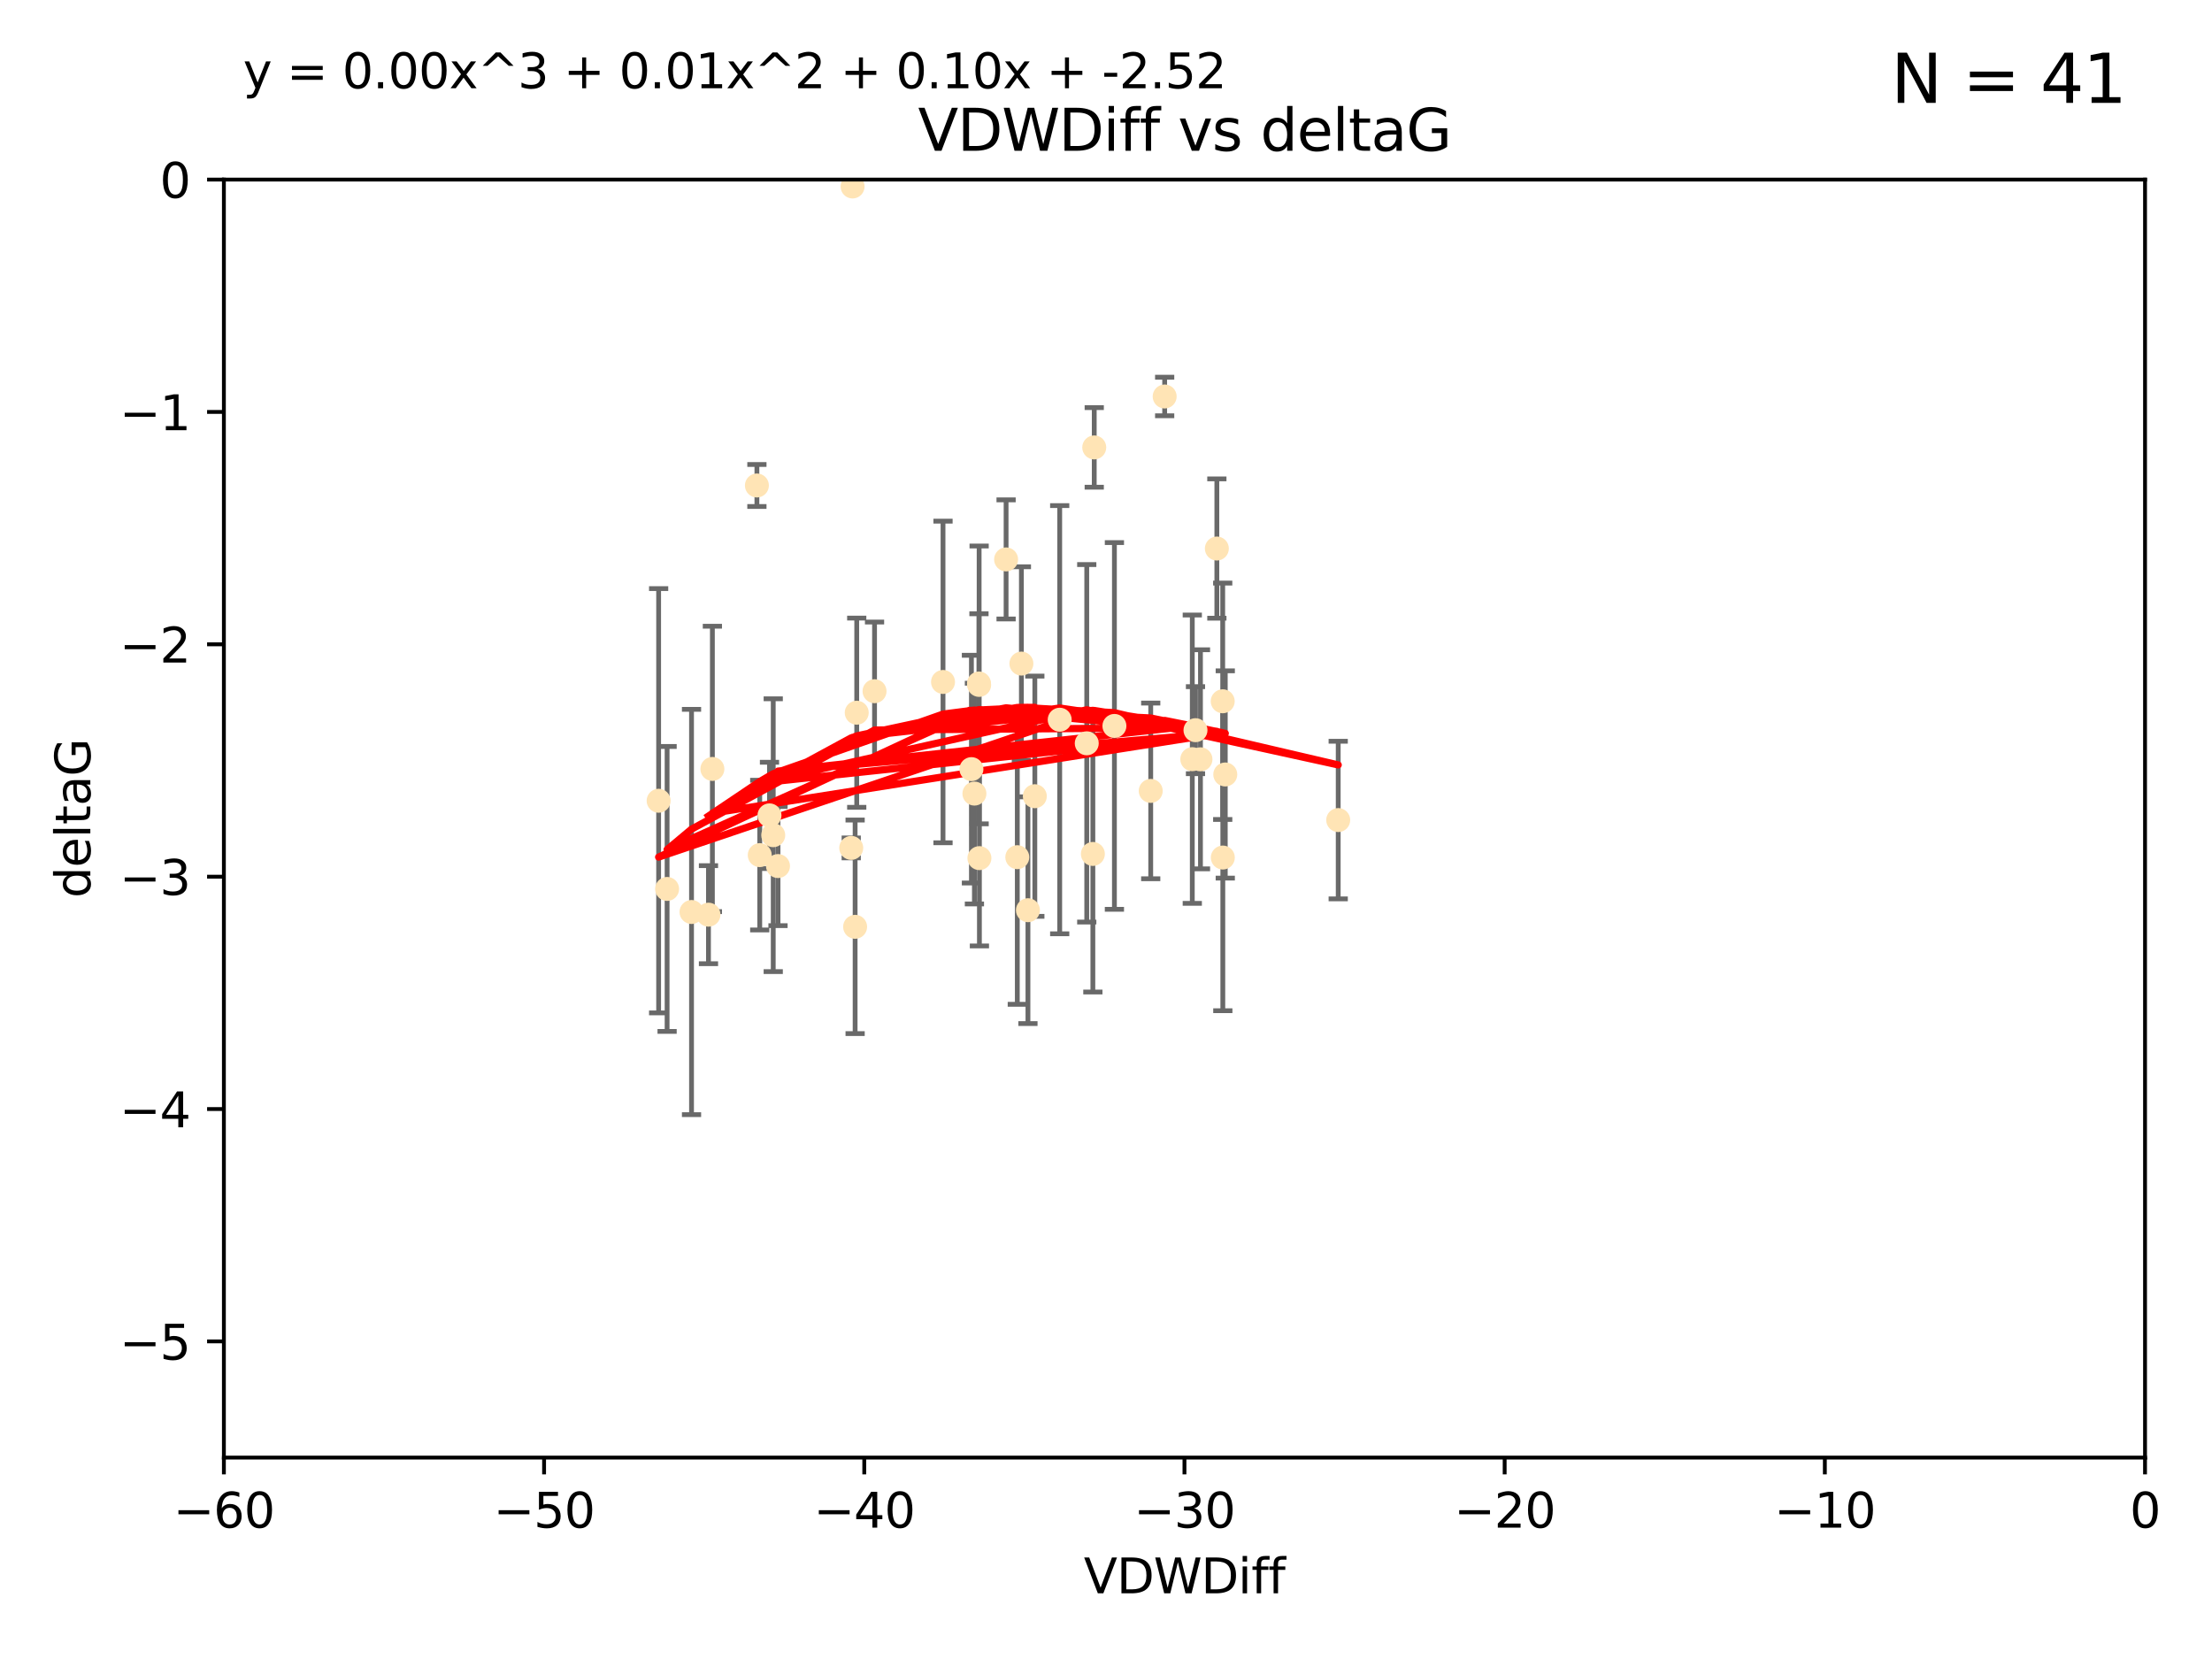 <?xml version="1.0" encoding="utf-8" standalone="no"?>
<!DOCTYPE svg PUBLIC "-//W3C//DTD SVG 1.1//EN"
  "http://www.w3.org/Graphics/SVG/1.1/DTD/svg11.dtd">
<svg xmlns:xlink="http://www.w3.org/1999/xlink" width="460.8pt" height="345.6pt" viewBox="0 0 460.8 345.6" xmlns="http://www.w3.org/2000/svg" version="1.1">
 <defs>
  <style type="text/css">*{stroke-linejoin: round; stroke-linecap: butt}</style>
 </defs>
 <g id="figure_1">
  <g id="patch_1">
   <path d="M 0 345.6 
L 460.8 345.6 
L 460.8 0 
L 0 0 
z
" style="fill: #ffffff"/>
  </g>
  <g id="axes_1">
   <g id="patch_2">
    <path d="M 46.64 303.64 
L 446.85 303.64 
L 446.85 37.411 
L 46.64 37.411 
z
" style="fill: #ffffff"/>
   </g>
   <g id="PathCollection_1">
    <defs>
     <path id="m7fce197628" d="M 0 1.118 
C 0.297 1.118 0.581 1 0.791 0.791 
C 1 0.581 1.118 0.297 1.118 0 
C 1.118 -0.297 1 -0.581 0.791 -0.791 
C 0.581 -1 0.297 -1.118 0 -1.118 
C -0.297 -1.118 -0.581 -1 -0.791 -0.791 
C -1 -0.581 -1.118 -0.297 -1.118 0 
C -1.118 0.297 -1 0.581 -0.791 0.791 
C -0.581 1 -0.297 1.118 0 1.118 
z
" style="stroke: #ffe4b5"/>
    </defs>
    <g clip-path="url(#p3611c622b9)">
     <use xlink:href="#m7fce197628" x="147.588" y="190.544" style="fill: #ffe4b5; stroke: #ffe4b5"/>
     <use xlink:href="#m7fce197628" x="158.268" y="178.137" style="fill: #ffe4b5; stroke: #ffe4b5"/>
     <use xlink:href="#m7fce197628" x="160.298" y="169.858" style="fill: #ffe4b5; stroke: #ffe4b5"/>
     <use xlink:href="#m7fce197628" x="161.079" y="173.986" style="fill: #ffe4b5; stroke: #ffe4b5"/>
     <use xlink:href="#m7fce197628" x="196.448" y="142.064" style="fill: #ffe4b5; stroke: #ffe4b5"/>
     <use xlink:href="#m7fce197628" x="202.989" y="165.32" style="fill: #ffe4b5; stroke: #ffe4b5"/>
     <use xlink:href="#m7fce197628" x="137.206" y="166.812" style="fill: #ffe4b5; stroke: #ffe4b5"/>
     <use xlink:href="#m7fce197628" x="227.664" y="177.893" style="fill: #ffe4b5; stroke: #ffe4b5"/>
     <use xlink:href="#m7fce197628" x="177.608" y="38.847" style="fill: #ffe4b5; stroke: #ffe4b5"/>
     <use xlink:href="#m7fce197628" x="220.756" y="149.929" style="fill: #ffe4b5; stroke: #ffe4b5"/>
     <use xlink:href="#m7fce197628" x="253.493" y="114.27" style="fill: #ffe4b5; stroke: #ffe4b5"/>
     <use xlink:href="#m7fce197628" x="203.971" y="142.679" style="fill: #ffe4b5; stroke: #ffe4b5"/>
     <use xlink:href="#m7fce197628" x="178.473" y="148.47" style="fill: #ffe4b5; stroke: #ffe4b5"/>
     <use xlink:href="#m7fce197628" x="209.588" y="116.536" style="fill: #ffe4b5; stroke: #ffe4b5"/>
     <use xlink:href="#m7fce197628" x="248.375" y="158.151" style="fill: #ffe4b5; stroke: #ffe4b5"/>
     <use xlink:href="#m7fce197628" x="162.073" y="180.416" style="fill: #ffe4b5; stroke: #ffe4b5"/>
     <use xlink:href="#m7fce197628" x="254.713" y="146.089" style="fill: #ffe4b5; stroke: #ffe4b5"/>
     <use xlink:href="#m7fce197628" x="203.937" y="142.386" style="fill: #ffe4b5; stroke: #ffe4b5"/>
     <use xlink:href="#m7fce197628" x="239.716" y="164.76" style="fill: #ffe4b5; stroke: #ffe4b5"/>
     <use xlink:href="#m7fce197628" x="254.736" y="178.642" style="fill: #ffe4b5; stroke: #ffe4b5"/>
     <use xlink:href="#m7fce197628" x="148.403" y="160.183" style="fill: #ffe4b5; stroke: #ffe4b5"/>
     <use xlink:href="#m7fce197628" x="177.327" y="176.633" style="fill: #ffe4b5; stroke: #ffe4b5"/>
     <use xlink:href="#m7fce197628" x="204.03" y="178.764" style="fill: #ffe4b5; stroke: #ffe4b5"/>
     <use xlink:href="#m7fce197628" x="138.969" y="185.182" style="fill: #ffe4b5; stroke: #ffe4b5"/>
     <use xlink:href="#m7fce197628" x="144.057" y="189.983" style="fill: #ffe4b5; stroke: #ffe4b5"/>
     <use xlink:href="#m7fce197628" x="182.183" y="143.993" style="fill: #ffe4b5; stroke: #ffe4b5"/>
     <use xlink:href="#m7fce197628" x="250.08" y="158.177" style="fill: #ffe4b5; stroke: #ffe4b5"/>
     <use xlink:href="#m7fce197628" x="214.139" y="189.612" style="fill: #ffe4b5; stroke: #ffe4b5"/>
     <use xlink:href="#m7fce197628" x="211.923" y="178.566" style="fill: #ffe4b5; stroke: #ffe4b5"/>
     <use xlink:href="#m7fce197628" x="178.137" y="193.073" style="fill: #ffe4b5; stroke: #ffe4b5"/>
     <use xlink:href="#m7fce197628" x="227.951" y="93.206" style="fill: #ffe4b5; stroke: #ffe4b5"/>
     <use xlink:href="#m7fce197628" x="249.042" y="152.11" style="fill: #ffe4b5; stroke: #ffe4b5"/>
     <use xlink:href="#m7fce197628" x="242.621" y="82.595" style="fill: #ffe4b5; stroke: #ffe4b5"/>
     <use xlink:href="#m7fce197628" x="255.247" y="161.337" style="fill: #ffe4b5; stroke: #ffe4b5"/>
     <use xlink:href="#m7fce197628" x="157.676" y="101.135" style="fill: #ffe4b5; stroke: #ffe4b5"/>
     <use xlink:href="#m7fce197628" x="226.39" y="154.845" style="fill: #ffe4b5; stroke: #ffe4b5"/>
     <use xlink:href="#m7fce197628" x="278.774" y="170.835" style="fill: #ffe4b5; stroke: #ffe4b5"/>
     <use xlink:href="#m7fce197628" x="232.153" y="151.227" style="fill: #ffe4b5; stroke: #ffe4b5"/>
     <use xlink:href="#m7fce197628" x="212.776" y="138.239" style="fill: #ffe4b5; stroke: #ffe4b5"/>
     <use xlink:href="#m7fce197628" x="215.574" y="165.868" style="fill: #ffe4b5; stroke: #ffe4b5"/>
     <use xlink:href="#m7fce197628" x="202.366" y="160.223" style="fill: #ffe4b5; stroke: #ffe4b5"/>
    </g>
   </g>
   <g id="matplotlib.axis_1">
    <g id="xtick_1">
     <g id="line2d_1">
      <defs>
       <path id="m15e496d556" d="M 0 0 
L 0 3.5 
" style="stroke: #000000; stroke-width: 0.8"/>
      </defs>
      <g>
       <use xlink:href="#m15e496d556" x="46.64" y="303.64" style="stroke: #000000; stroke-width: 0.8"/>
      </g>
     </g>
     <g id="text_1">
      <!-- −60 -->
      <g transform="translate(36.088 318.238)scale(0.1 -0.1)">
       <defs>
        <path id="DejaVuSans-2212" d="M 678 2272 
L 4684 2272 
L 4684 1741 
L 678 1741 
L 678 2272 
z
" transform="scale(0.016)"/>
        <path id="DejaVuSans-36" d="M 2113 2584 
Q 1688 2584 1439 2293 
Q 1191 2003 1191 1497 
Q 1191 994 1439 701 
Q 1688 409 2113 409 
Q 2538 409 2786 701 
Q 3034 994 3034 1497 
Q 3034 2003 2786 2293 
Q 2538 2584 2113 2584 
z
M 3366 4563 
L 3366 3988 
Q 3128 4100 2886 4159 
Q 2644 4219 2406 4219 
Q 1781 4219 1451 3797 
Q 1122 3375 1075 2522 
Q 1259 2794 1537 2939 
Q 1816 3084 2150 3084 
Q 2853 3084 3261 2657 
Q 3669 2231 3669 1497 
Q 3669 778 3244 343 
Q 2819 -91 2113 -91 
Q 1303 -91 875 529 
Q 447 1150 447 2328 
Q 447 3434 972 4092 
Q 1497 4750 2381 4750 
Q 2619 4750 2861 4703 
Q 3103 4656 3366 4563 
z
" transform="scale(0.016)"/>
        <path id="DejaVuSans-30" d="M 2034 4250 
Q 1547 4250 1301 3770 
Q 1056 3291 1056 2328 
Q 1056 1369 1301 889 
Q 1547 409 2034 409 
Q 2525 409 2770 889 
Q 3016 1369 3016 2328 
Q 3016 3291 2770 3770 
Q 2525 4250 2034 4250 
z
M 2034 4750 
Q 2819 4750 3233 4129 
Q 3647 3509 3647 2328 
Q 3647 1150 3233 529 
Q 2819 -91 2034 -91 
Q 1250 -91 836 529 
Q 422 1150 422 2328 
Q 422 3509 836 4129 
Q 1250 4750 2034 4750 
z
" transform="scale(0.016)"/>
       </defs>
       <use xlink:href="#DejaVuSans-2212"/>
       <use xlink:href="#DejaVuSans-36" x="83.789"/>
       <use xlink:href="#DejaVuSans-30" x="147.412"/>
      </g>
     </g>
    </g>
    <g id="xtick_2">
     <g id="line2d_2">
      <g>
       <use xlink:href="#m15e496d556" x="113.342" y="303.64" style="stroke: #000000; stroke-width: 0.8"/>
      </g>
     </g>
     <g id="text_2">
      <!-- −50 -->
      <g transform="translate(102.789 318.238)scale(0.1 -0.1)">
       <defs>
        <path id="DejaVuSans-35" d="M 691 4666 
L 3169 4666 
L 3169 4134 
L 1269 4134 
L 1269 2991 
Q 1406 3038 1543 3061 
Q 1681 3084 1819 3084 
Q 2600 3084 3056 2656 
Q 3513 2228 3513 1497 
Q 3513 744 3044 326 
Q 2575 -91 1722 -91 
Q 1428 -91 1123 -41 
Q 819 9 494 109 
L 494 744 
Q 775 591 1075 516 
Q 1375 441 1709 441 
Q 2250 441 2565 725 
Q 2881 1009 2881 1497 
Q 2881 1984 2565 2268 
Q 2250 2553 1709 2553 
Q 1456 2553 1204 2497 
Q 953 2441 691 2322 
L 691 4666 
z
" transform="scale(0.016)"/>
       </defs>
       <use xlink:href="#DejaVuSans-2212"/>
       <use xlink:href="#DejaVuSans-35" x="83.789"/>
       <use xlink:href="#DejaVuSans-30" x="147.412"/>
      </g>
     </g>
    </g>
    <g id="xtick_3">
     <g id="line2d_3">
      <g>
       <use xlink:href="#m15e496d556" x="180.043" y="303.64" style="stroke: #000000; stroke-width: 0.8"/>
      </g>
     </g>
     <g id="text_3">
      <!-- −40 -->
      <g transform="translate(169.491 318.238)scale(0.1 -0.1)">
       <defs>
        <path id="DejaVuSans-34" d="M 2419 4116 
L 825 1625 
L 2419 1625 
L 2419 4116 
z
M 2253 4666 
L 3047 4666 
L 3047 1625 
L 3713 1625 
L 3713 1100 
L 3047 1100 
L 3047 0 
L 2419 0 
L 2419 1100 
L 313 1100 
L 313 1709 
L 2253 4666 
z
" transform="scale(0.016)"/>
       </defs>
       <use xlink:href="#DejaVuSans-2212"/>
       <use xlink:href="#DejaVuSans-34" x="83.789"/>
       <use xlink:href="#DejaVuSans-30" x="147.412"/>
      </g>
     </g>
    </g>
    <g id="xtick_4">
     <g id="line2d_4">
      <g>
       <use xlink:href="#m15e496d556" x="246.745" y="303.64" style="stroke: #000000; stroke-width: 0.8"/>
      </g>
     </g>
     <g id="text_4">
      <!-- −30 -->
      <g transform="translate(236.193 318.238)scale(0.1 -0.1)">
       <defs>
        <path id="DejaVuSans-33" d="M 2597 2516 
Q 3050 2419 3304 2112 
Q 3559 1806 3559 1356 
Q 3559 666 3084 287 
Q 2609 -91 1734 -91 
Q 1441 -91 1130 -33 
Q 819 25 488 141 
L 488 750 
Q 750 597 1062 519 
Q 1375 441 1716 441 
Q 2309 441 2620 675 
Q 2931 909 2931 1356 
Q 2931 1769 2642 2001 
Q 2353 2234 1838 2234 
L 1294 2234 
L 1294 2753 
L 1863 2753 
Q 2328 2753 2575 2939 
Q 2822 3125 2822 3475 
Q 2822 3834 2567 4026 
Q 2313 4219 1838 4219 
Q 1578 4219 1281 4162 
Q 984 4106 628 3988 
L 628 4550 
Q 988 4650 1302 4700 
Q 1616 4750 1894 4750 
Q 2613 4750 3031 4423 
Q 3450 4097 3450 3541 
Q 3450 3153 3228 2886 
Q 3006 2619 2597 2516 
z
" transform="scale(0.016)"/>
       </defs>
       <use xlink:href="#DejaVuSans-2212"/>
       <use xlink:href="#DejaVuSans-33" x="83.789"/>
       <use xlink:href="#DejaVuSans-30" x="147.412"/>
      </g>
     </g>
    </g>
    <g id="xtick_5">
     <g id="line2d_5">
      <g>
       <use xlink:href="#m15e496d556" x="313.447" y="303.64" style="stroke: #000000; stroke-width: 0.8"/>
      </g>
     </g>
     <g id="text_5">
      <!-- −20 -->
      <g transform="translate(302.894 318.238)scale(0.1 -0.1)">
       <defs>
        <path id="DejaVuSans-32" d="M 1228 531 
L 3431 531 
L 3431 0 
L 469 0 
L 469 531 
Q 828 903 1448 1529 
Q 2069 2156 2228 2338 
Q 2531 2678 2651 2914 
Q 2772 3150 2772 3378 
Q 2772 3750 2511 3984 
Q 2250 4219 1831 4219 
Q 1534 4219 1204 4116 
Q 875 4013 500 3803 
L 500 4441 
Q 881 4594 1212 4672 
Q 1544 4750 1819 4750 
Q 2544 4750 2975 4387 
Q 3406 4025 3406 3419 
Q 3406 3131 3298 2873 
Q 3191 2616 2906 2266 
Q 2828 2175 2409 1742 
Q 1991 1309 1228 531 
z
" transform="scale(0.016)"/>
       </defs>
       <use xlink:href="#DejaVuSans-2212"/>
       <use xlink:href="#DejaVuSans-32" x="83.789"/>
       <use xlink:href="#DejaVuSans-30" x="147.412"/>
      </g>
     </g>
    </g>
    <g id="xtick_6">
     <g id="line2d_6">
      <g>
       <use xlink:href="#m15e496d556" x="380.148" y="303.64" style="stroke: #000000; stroke-width: 0.8"/>
      </g>
     </g>
     <g id="text_6">
      <!-- −10 -->
      <g transform="translate(369.596 318.238)scale(0.1 -0.1)">
       <defs>
        <path id="DejaVuSans-31" d="M 794 531 
L 1825 531 
L 1825 4091 
L 703 3866 
L 703 4441 
L 1819 4666 
L 2450 4666 
L 2450 531 
L 3481 531 
L 3481 0 
L 794 0 
L 794 531 
z
" transform="scale(0.016)"/>
       </defs>
       <use xlink:href="#DejaVuSans-2212"/>
       <use xlink:href="#DejaVuSans-31" x="83.789"/>
       <use xlink:href="#DejaVuSans-30" x="147.412"/>
      </g>
     </g>
    </g>
    <g id="xtick_7">
     <g id="line2d_7">
      <g>
       <use xlink:href="#m15e496d556" x="446.85" y="303.64" style="stroke: #000000; stroke-width: 0.8"/>
      </g>
     </g>
     <g id="text_7">
      <!-- 0 -->
      <g transform="translate(443.669 318.238)scale(0.1 -0.1)">
       <use xlink:href="#DejaVuSans-30"/>
      </g>
     </g>
    </g>
    <g id="text_8">
     <!-- VDWDiff -->
     <g transform="translate(225.772 331.917)scale(0.1 -0.1)">
      <defs>
       <path id="DejaVuSans-56" d="M 1831 0 
L 50 4666 
L 709 4666 
L 2188 738 
L 3669 4666 
L 4325 4666 
L 2547 0 
L 1831 0 
z
" transform="scale(0.016)"/>
       <path id="DejaVuSans-44" d="M 1259 4147 
L 1259 519 
L 2022 519 
Q 2988 519 3436 956 
Q 3884 1394 3884 2338 
Q 3884 3275 3436 3711 
Q 2988 4147 2022 4147 
L 1259 4147 
z
M 628 4666 
L 1925 4666 
Q 3281 4666 3915 4102 
Q 4550 3538 4550 2338 
Q 4550 1131 3912 565 
Q 3275 0 1925 0 
L 628 0 
L 628 4666 
z
" transform="scale(0.016)"/>
       <path id="DejaVuSans-57" d="M 213 4666 
L 850 4666 
L 1831 722 
L 2809 4666 
L 3519 4666 
L 4500 722 
L 5478 4666 
L 6119 4666 
L 4947 0 
L 4153 0 
L 3169 4050 
L 2175 0 
L 1381 0 
L 213 4666 
z
" transform="scale(0.016)"/>
       <path id="DejaVuSans-69" d="M 603 3500 
L 1178 3500 
L 1178 0 
L 603 0 
L 603 3500 
z
M 603 4863 
L 1178 4863 
L 1178 4134 
L 603 4134 
L 603 4863 
z
" transform="scale(0.016)"/>
       <path id="DejaVuSans-66" d="M 2375 4863 
L 2375 4384 
L 1825 4384 
Q 1516 4384 1395 4259 
Q 1275 4134 1275 3809 
L 1275 3500 
L 2222 3500 
L 2222 3053 
L 1275 3053 
L 1275 0 
L 697 0 
L 697 3053 
L 147 3053 
L 147 3500 
L 697 3500 
L 697 3744 
Q 697 4328 969 4595 
Q 1241 4863 1831 4863 
L 2375 4863 
z
" transform="scale(0.016)"/>
      </defs>
      <use xlink:href="#DejaVuSans-56"/>
      <use xlink:href="#DejaVuSans-44" x="68.408"/>
      <use xlink:href="#DejaVuSans-57" x="145.41"/>
      <use xlink:href="#DejaVuSans-44" x="244.287"/>
      <use xlink:href="#DejaVuSans-69" x="321.289"/>
      <use xlink:href="#DejaVuSans-66" x="349.072"/>
      <use xlink:href="#DejaVuSans-66" x="384.277"/>
     </g>
    </g>
   </g>
   <g id="matplotlib.axis_2">
    <g id="ytick_1">
     <g id="line2d_8">
      <defs>
       <path id="m6b70b9d424" d="M 0 0 
L -3.5 0 
" style="stroke: #000000; stroke-width: 0.8"/>
      </defs>
      <g>
       <use xlink:href="#m6b70b9d424" x="46.64" y="279.437" style="stroke: #000000; stroke-width: 0.8"/>
      </g>
     </g>
     <g id="text_9">
      <!-- −5 -->
      <g transform="translate(24.898 283.237)scale(0.1 -0.1)">
       <use xlink:href="#DejaVuSans-2212"/>
       <use xlink:href="#DejaVuSans-35" x="83.789"/>
      </g>
     </g>
    </g>
    <g id="ytick_2">
     <g id="line2d_9">
      <g>
       <use xlink:href="#m6b70b9d424" x="46.64" y="231.032" style="stroke: #000000; stroke-width: 0.8"/>
      </g>
     </g>
     <g id="text_10">
      <!-- −4 -->
      <g transform="translate(24.898 234.831)scale(0.1 -0.1)">
       <use xlink:href="#DejaVuSans-2212"/>
       <use xlink:href="#DejaVuSans-34" x="83.789"/>
      </g>
     </g>
    </g>
    <g id="ytick_3">
     <g id="line2d_10">
      <g>
       <use xlink:href="#m6b70b9d424" x="46.64" y="182.627" style="stroke: #000000; stroke-width: 0.8"/>
      </g>
     </g>
     <g id="text_11">
      <!-- −3 -->
      <g transform="translate(24.898 186.426)scale(0.1 -0.1)">
       <use xlink:href="#DejaVuSans-2212"/>
       <use xlink:href="#DejaVuSans-33" x="83.789"/>
      </g>
     </g>
    </g>
    <g id="ytick_4">
     <g id="line2d_11">
      <g>
       <use xlink:href="#m6b70b9d424" x="46.64" y="134.222" style="stroke: #000000; stroke-width: 0.8"/>
      </g>
     </g>
     <g id="text_12">
      <!-- −2 -->
      <g transform="translate(24.898 138.021)scale(0.1 -0.1)">
       <use xlink:href="#DejaVuSans-2212"/>
       <use xlink:href="#DejaVuSans-32" x="83.789"/>
      </g>
     </g>
    </g>
    <g id="ytick_5">
     <g id="line2d_12">
      <g>
       <use xlink:href="#m6b70b9d424" x="46.64" y="85.816" style="stroke: #000000; stroke-width: 0.8"/>
      </g>
     </g>
     <g id="text_13">
      <!-- −1 -->
      <g transform="translate(24.898 89.616)scale(0.1 -0.1)">
       <use xlink:href="#DejaVuSans-2212"/>
       <use xlink:href="#DejaVuSans-31" x="83.789"/>
      </g>
     </g>
    </g>
    <g id="ytick_6">
     <g id="line2d_13">
      <g>
       <use xlink:href="#m6b70b9d424" x="46.64" y="37.411" style="stroke: #000000; stroke-width: 0.8"/>
      </g>
     </g>
     <g id="text_14">
      <!-- 0 -->
      <g transform="translate(33.278 41.21)scale(0.1 -0.1)">
       <use xlink:href="#DejaVuSans-30"/>
      </g>
     </g>
    </g>
    <g id="text_15">
     <!-- deltaG -->
     <g transform="translate(18.818 187.064)rotate(-90)scale(0.1 -0.1)">
      <defs>
       <path id="DejaVuSans-64" d="M 2906 2969 
L 2906 4863 
L 3481 4863 
L 3481 0 
L 2906 0 
L 2906 525 
Q 2725 213 2448 61 
Q 2172 -91 1784 -91 
Q 1150 -91 751 415 
Q 353 922 353 1747 
Q 353 2572 751 3078 
Q 1150 3584 1784 3584 
Q 2172 3584 2448 3432 
Q 2725 3281 2906 2969 
z
M 947 1747 
Q 947 1113 1208 752 
Q 1469 391 1925 391 
Q 2381 391 2643 752 
Q 2906 1113 2906 1747 
Q 2906 2381 2643 2742 
Q 2381 3103 1925 3103 
Q 1469 3103 1208 2742 
Q 947 2381 947 1747 
z
" transform="scale(0.016)"/>
       <path id="DejaVuSans-65" d="M 3597 1894 
L 3597 1613 
L 953 1613 
Q 991 1019 1311 708 
Q 1631 397 2203 397 
Q 2534 397 2845 478 
Q 3156 559 3463 722 
L 3463 178 
Q 3153 47 2828 -22 
Q 2503 -91 2169 -91 
Q 1331 -91 842 396 
Q 353 884 353 1716 
Q 353 2575 817 3079 
Q 1281 3584 2069 3584 
Q 2775 3584 3186 3129 
Q 3597 2675 3597 1894 
z
M 3022 2063 
Q 3016 2534 2758 2815 
Q 2500 3097 2075 3097 
Q 1594 3097 1305 2825 
Q 1016 2553 972 2059 
L 3022 2063 
z
" transform="scale(0.016)"/>
       <path id="DejaVuSans-6c" d="M 603 4863 
L 1178 4863 
L 1178 0 
L 603 0 
L 603 4863 
z
" transform="scale(0.016)"/>
       <path id="DejaVuSans-74" d="M 1172 4494 
L 1172 3500 
L 2356 3500 
L 2356 3053 
L 1172 3053 
L 1172 1153 
Q 1172 725 1289 603 
Q 1406 481 1766 481 
L 2356 481 
L 2356 0 
L 1766 0 
Q 1100 0 847 248 
Q 594 497 594 1153 
L 594 3053 
L 172 3053 
L 172 3500 
L 594 3500 
L 594 4494 
L 1172 4494 
z
" transform="scale(0.016)"/>
       <path id="DejaVuSans-61" d="M 2194 1759 
Q 1497 1759 1228 1600 
Q 959 1441 959 1056 
Q 959 750 1161 570 
Q 1363 391 1709 391 
Q 2188 391 2477 730 
Q 2766 1069 2766 1631 
L 2766 1759 
L 2194 1759 
z
M 3341 1997 
L 3341 0 
L 2766 0 
L 2766 531 
Q 2569 213 2275 61 
Q 1981 -91 1556 -91 
Q 1019 -91 701 211 
Q 384 513 384 1019 
Q 384 1609 779 1909 
Q 1175 2209 1959 2209 
L 2766 2209 
L 2766 2266 
Q 2766 2663 2505 2880 
Q 2244 3097 1772 3097 
Q 1472 3097 1187 3025 
Q 903 2953 641 2809 
L 641 3341 
Q 956 3463 1253 3523 
Q 1550 3584 1831 3584 
Q 2591 3584 2966 3190 
Q 3341 2797 3341 1997 
z
" transform="scale(0.016)"/>
       <path id="DejaVuSans-47" d="M 3809 666 
L 3809 1919 
L 2778 1919 
L 2778 2438 
L 4434 2438 
L 4434 434 
Q 4069 175 3628 42 
Q 3188 -91 2688 -91 
Q 1594 -91 976 548 
Q 359 1188 359 2328 
Q 359 3472 976 4111 
Q 1594 4750 2688 4750 
Q 3144 4750 3555 4637 
Q 3966 4525 4313 4306 
L 4313 3634 
Q 3963 3931 3569 4081 
Q 3175 4231 2741 4231 
Q 1884 4231 1454 3753 
Q 1025 3275 1025 2328 
Q 1025 1384 1454 906 
Q 1884 428 2741 428 
Q 3075 428 3337 486 
Q 3600 544 3809 666 
z
" transform="scale(0.016)"/>
      </defs>
      <use xlink:href="#DejaVuSans-64"/>
      <use xlink:href="#DejaVuSans-65" x="63.477"/>
      <use xlink:href="#DejaVuSans-6c" x="125"/>
      <use xlink:href="#DejaVuSans-74" x="152.783"/>
      <use xlink:href="#DejaVuSans-61" x="191.992"/>
      <use xlink:href="#DejaVuSans-47" x="253.271"/>
     </g>
    </g>
   </g>
   <g id="LineCollection_1">
    <path d="M 147.588 200.752 
L 147.588 180.336 
" clip-path="url(#p3611c622b9)" style="fill: none; stroke: #696969"/>
    <path d="M 158.268 193.728 
L 158.268 162.545 
" clip-path="url(#p3611c622b9)" style="fill: none; stroke: #696969"/>
    <path d="M 160.298 180.927 
L 160.298 158.788 
" clip-path="url(#p3611c622b9)" style="fill: none; stroke: #696969"/>
    <path d="M 161.079 202.4 
L 161.079 145.572 
" clip-path="url(#p3611c622b9)" style="fill: none; stroke: #696969"/>
    <path d="M 196.448 175.564 
L 196.448 108.565 
" clip-path="url(#p3611c622b9)" style="fill: none; stroke: #696969"/>
    <path d="M 202.989 188.311 
L 202.989 142.329 
" clip-path="url(#p3611c622b9)" style="fill: none; stroke: #696969"/>
    <path d="M 137.206 211.006 
L 137.206 122.617 
" clip-path="url(#p3611c622b9)" style="fill: none; stroke: #696969"/>
    <path d="M 227.664 206.654 
L 227.664 149.132 
" clip-path="url(#p3611c622b9)" style="fill: none; stroke: #696969"/>
    <path d="M 177.608 39.167 
L 177.608 38.528 
" clip-path="url(#p3611c622b9)" style="fill: none; stroke: #696969"/>
    <path d="M 220.756 194.529 
L 220.756 105.328 
" clip-path="url(#p3611c622b9)" style="fill: none; stroke: #696969"/>
    <path d="M 253.493 128.784 
L 253.493 99.756 
" clip-path="url(#p3611c622b9)" style="fill: none; stroke: #696969"/>
    <path d="M 203.971 171.617 
L 203.971 113.74 
" clip-path="url(#p3611c622b9)" style="fill: none; stroke: #696969"/>
    <path d="M 178.473 168.179 
L 178.473 128.76 
" clip-path="url(#p3611c622b9)" style="fill: none; stroke: #696969"/>
    <path d="M 209.588 128.944 
L 209.588 104.128 
" clip-path="url(#p3611c622b9)" style="fill: none; stroke: #696969"/>
    <path d="M 248.375 188.185 
L 248.375 128.118 
" clip-path="url(#p3611c622b9)" style="fill: none; stroke: #696969"/>
    <path d="M 162.073 192.831 
L 162.073 168.001 
" clip-path="url(#p3611c622b9)" style="fill: none; stroke: #696969"/>
    <path d="M 254.713 170.71 
L 254.713 121.468 
" clip-path="url(#p3611c622b9)" style="fill: none; stroke: #696969"/>
    <path d="M 203.937 156.916 
L 203.937 127.856 
" clip-path="url(#p3611c622b9)" style="fill: none; stroke: #696969"/>
    <path d="M 239.716 183.061 
L 239.716 146.459 
" clip-path="url(#p3611c622b9)" style="fill: none; stroke: #696969"/>
    <path d="M 254.736 210.551 
L 254.736 146.733 
" clip-path="url(#p3611c622b9)" style="fill: none; stroke: #696969"/>
    <path d="M 148.403 189.912 
L 148.403 130.454 
" clip-path="url(#p3611c622b9)" style="fill: none; stroke: #696969"/>
    <path d="M 177.327 178.713 
L 177.327 174.553 
" clip-path="url(#p3611c622b9)" style="fill: none; stroke: #696969"/>
    <path d="M 204.03 197.058 
L 204.03 160.47 
" clip-path="url(#p3611c622b9)" style="fill: none; stroke: #696969"/>
    <path d="M 138.969 214.86 
L 138.969 155.505 
" clip-path="url(#p3611c622b9)" style="fill: none; stroke: #696969"/>
    <path d="M 144.057 232.198 
L 144.057 147.768 
" clip-path="url(#p3611c622b9)" style="fill: none; stroke: #696969"/>
    <path d="M 182.183 158.404 
L 182.183 129.582 
" clip-path="url(#p3611c622b9)" style="fill: none; stroke: #696969"/>
    <path d="M 250.08 180.992 
L 250.08 135.362 
" clip-path="url(#p3611c622b9)" style="fill: none; stroke: #696969"/>
    <path d="M 214.139 213.225 
L 214.139 166 
" clip-path="url(#p3611c622b9)" style="fill: none; stroke: #696969"/>
    <path d="M 211.923 209.214 
L 211.923 147.918 
" clip-path="url(#p3611c622b9)" style="fill: none; stroke: #696969"/>
    <path d="M 178.137 215.317 
L 178.137 170.829 
" clip-path="url(#p3611c622b9)" style="fill: none; stroke: #696969"/>
    <path d="M 227.951 101.492 
L 227.951 84.919 
" clip-path="url(#p3611c622b9)" style="fill: none; stroke: #696969"/>
    <path d="M 249.042 161.174 
L 249.042 143.046 
" clip-path="url(#p3611c622b9)" style="fill: none; stroke: #696969"/>
    <path d="M 242.621 86.608 
L 242.621 78.581 
" clip-path="url(#p3611c622b9)" style="fill: none; stroke: #696969"/>
    <path d="M 255.247 182.927 
L 255.247 139.748 
" clip-path="url(#p3611c622b9)" style="fill: none; stroke: #696969"/>
    <path d="M 157.676 105.513 
L 157.676 96.758 
" clip-path="url(#p3611c622b9)" style="fill: none; stroke: #696969"/>
    <path d="M 226.39 192.081 
L 226.39 117.609 
" clip-path="url(#p3611c622b9)" style="fill: none; stroke: #696969"/>
    <path d="M 278.774 187.253 
L 278.774 154.416 
" clip-path="url(#p3611c622b9)" style="fill: none; stroke: #696969"/>
    <path d="M 232.153 189.424 
L 232.153 113.031 
" clip-path="url(#p3611c622b9)" style="fill: none; stroke: #696969"/>
    <path d="M 212.776 158.412 
L 212.776 118.066 
" clip-path="url(#p3611c622b9)" style="fill: none; stroke: #696969"/>
    <path d="M 215.574 190.89 
L 215.574 140.846 
" clip-path="url(#p3611c622b9)" style="fill: none; stroke: #696969"/>
    <path d="M 202.366 183.941 
L 202.366 136.506 
" clip-path="url(#p3611c622b9)" style="fill: none; stroke: #696969"/>
   </g>
   <g id="line2d_14">
    <defs>
     <path id="m2f074363ff" d="M 2 0 
L -2 -0 
" style="stroke: #696969"/>
    </defs>
    <g clip-path="url(#p3611c622b9)">
     <use xlink:href="#m2f074363ff" x="147.588" y="200.752" style="fill: #696969; stroke: #696969"/>
     <use xlink:href="#m2f074363ff" x="158.268" y="193.728" style="fill: #696969; stroke: #696969"/>
     <use xlink:href="#m2f074363ff" x="160.298" y="180.927" style="fill: #696969; stroke: #696969"/>
     <use xlink:href="#m2f074363ff" x="161.079" y="202.4" style="fill: #696969; stroke: #696969"/>
     <use xlink:href="#m2f074363ff" x="196.448" y="175.564" style="fill: #696969; stroke: #696969"/>
     <use xlink:href="#m2f074363ff" x="202.989" y="188.311" style="fill: #696969; stroke: #696969"/>
     <use xlink:href="#m2f074363ff" x="137.206" y="211.006" style="fill: #696969; stroke: #696969"/>
     <use xlink:href="#m2f074363ff" x="227.664" y="206.654" style="fill: #696969; stroke: #696969"/>
     <use xlink:href="#m2f074363ff" x="177.608" y="39.167" style="fill: #696969; stroke: #696969"/>
     <use xlink:href="#m2f074363ff" x="220.756" y="194.529" style="fill: #696969; stroke: #696969"/>
     <use xlink:href="#m2f074363ff" x="253.493" y="128.784" style="fill: #696969; stroke: #696969"/>
     <use xlink:href="#m2f074363ff" x="203.971" y="171.617" style="fill: #696969; stroke: #696969"/>
     <use xlink:href="#m2f074363ff" x="178.473" y="168.179" style="fill: #696969; stroke: #696969"/>
     <use xlink:href="#m2f074363ff" x="209.588" y="128.944" style="fill: #696969; stroke: #696969"/>
     <use xlink:href="#m2f074363ff" x="248.375" y="188.185" style="fill: #696969; stroke: #696969"/>
     <use xlink:href="#m2f074363ff" x="162.073" y="192.831" style="fill: #696969; stroke: #696969"/>
     <use xlink:href="#m2f074363ff" x="254.713" y="170.71" style="fill: #696969; stroke: #696969"/>
     <use xlink:href="#m2f074363ff" x="203.937" y="156.916" style="fill: #696969; stroke: #696969"/>
     <use xlink:href="#m2f074363ff" x="239.716" y="183.061" style="fill: #696969; stroke: #696969"/>
     <use xlink:href="#m2f074363ff" x="254.736" y="210.551" style="fill: #696969; stroke: #696969"/>
     <use xlink:href="#m2f074363ff" x="148.403" y="189.912" style="fill: #696969; stroke: #696969"/>
     <use xlink:href="#m2f074363ff" x="177.327" y="178.713" style="fill: #696969; stroke: #696969"/>
     <use xlink:href="#m2f074363ff" x="204.03" y="197.058" style="fill: #696969; stroke: #696969"/>
     <use xlink:href="#m2f074363ff" x="138.969" y="214.86" style="fill: #696969; stroke: #696969"/>
     <use xlink:href="#m2f074363ff" x="144.057" y="232.198" style="fill: #696969; stroke: #696969"/>
     <use xlink:href="#m2f074363ff" x="182.183" y="158.404" style="fill: #696969; stroke: #696969"/>
     <use xlink:href="#m2f074363ff" x="250.08" y="180.992" style="fill: #696969; stroke: #696969"/>
     <use xlink:href="#m2f074363ff" x="214.139" y="213.225" style="fill: #696969; stroke: #696969"/>
     <use xlink:href="#m2f074363ff" x="211.923" y="209.214" style="fill: #696969; stroke: #696969"/>
     <use xlink:href="#m2f074363ff" x="178.137" y="215.317" style="fill: #696969; stroke: #696969"/>
     <use xlink:href="#m2f074363ff" x="227.951" y="101.492" style="fill: #696969; stroke: #696969"/>
     <use xlink:href="#m2f074363ff" x="249.042" y="161.174" style="fill: #696969; stroke: #696969"/>
     <use xlink:href="#m2f074363ff" x="242.621" y="86.608" style="fill: #696969; stroke: #696969"/>
     <use xlink:href="#m2f074363ff" x="255.247" y="182.927" style="fill: #696969; stroke: #696969"/>
     <use xlink:href="#m2f074363ff" x="157.676" y="105.513" style="fill: #696969; stroke: #696969"/>
     <use xlink:href="#m2f074363ff" x="226.39" y="192.081" style="fill: #696969; stroke: #696969"/>
     <use xlink:href="#m2f074363ff" x="278.774" y="187.253" style="fill: #696969; stroke: #696969"/>
     <use xlink:href="#m2f074363ff" x="232.153" y="189.424" style="fill: #696969; stroke: #696969"/>
     <use xlink:href="#m2f074363ff" x="212.776" y="158.412" style="fill: #696969; stroke: #696969"/>
     <use xlink:href="#m2f074363ff" x="215.574" y="190.89" style="fill: #696969; stroke: #696969"/>
     <use xlink:href="#m2f074363ff" x="202.366" y="183.941" style="fill: #696969; stroke: #696969"/>
    </g>
   </g>
   <g id="line2d_15">
    <g clip-path="url(#p3611c622b9)">
     <use xlink:href="#m2f074363ff" x="147.588" y="180.336" style="fill: #696969; stroke: #696969"/>
     <use xlink:href="#m2f074363ff" x="158.268" y="162.545" style="fill: #696969; stroke: #696969"/>
     <use xlink:href="#m2f074363ff" x="160.298" y="158.788" style="fill: #696969; stroke: #696969"/>
     <use xlink:href="#m2f074363ff" x="161.079" y="145.572" style="fill: #696969; stroke: #696969"/>
     <use xlink:href="#m2f074363ff" x="196.448" y="108.565" style="fill: #696969; stroke: #696969"/>
     <use xlink:href="#m2f074363ff" x="202.989" y="142.329" style="fill: #696969; stroke: #696969"/>
     <use xlink:href="#m2f074363ff" x="137.206" y="122.617" style="fill: #696969; stroke: #696969"/>
     <use xlink:href="#m2f074363ff" x="227.664" y="149.132" style="fill: #696969; stroke: #696969"/>
     <use xlink:href="#m2f074363ff" x="177.608" y="38.528" style="fill: #696969; stroke: #696969"/>
     <use xlink:href="#m2f074363ff" x="220.756" y="105.328" style="fill: #696969; stroke: #696969"/>
     <use xlink:href="#m2f074363ff" x="253.493" y="99.756" style="fill: #696969; stroke: #696969"/>
     <use xlink:href="#m2f074363ff" x="203.971" y="113.74" style="fill: #696969; stroke: #696969"/>
     <use xlink:href="#m2f074363ff" x="178.473" y="128.76" style="fill: #696969; stroke: #696969"/>
     <use xlink:href="#m2f074363ff" x="209.588" y="104.128" style="fill: #696969; stroke: #696969"/>
     <use xlink:href="#m2f074363ff" x="248.375" y="128.118" style="fill: #696969; stroke: #696969"/>
     <use xlink:href="#m2f074363ff" x="162.073" y="168.001" style="fill: #696969; stroke: #696969"/>
     <use xlink:href="#m2f074363ff" x="254.713" y="121.468" style="fill: #696969; stroke: #696969"/>
     <use xlink:href="#m2f074363ff" x="203.937" y="127.856" style="fill: #696969; stroke: #696969"/>
     <use xlink:href="#m2f074363ff" x="239.716" y="146.459" style="fill: #696969; stroke: #696969"/>
     <use xlink:href="#m2f074363ff" x="254.736" y="146.733" style="fill: #696969; stroke: #696969"/>
     <use xlink:href="#m2f074363ff" x="148.403" y="130.454" style="fill: #696969; stroke: #696969"/>
     <use xlink:href="#m2f074363ff" x="177.327" y="174.553" style="fill: #696969; stroke: #696969"/>
     <use xlink:href="#m2f074363ff" x="204.03" y="160.47" style="fill: #696969; stroke: #696969"/>
     <use xlink:href="#m2f074363ff" x="138.969" y="155.505" style="fill: #696969; stroke: #696969"/>
     <use xlink:href="#m2f074363ff" x="144.057" y="147.768" style="fill: #696969; stroke: #696969"/>
     <use xlink:href="#m2f074363ff" x="182.183" y="129.582" style="fill: #696969; stroke: #696969"/>
     <use xlink:href="#m2f074363ff" x="250.08" y="135.362" style="fill: #696969; stroke: #696969"/>
     <use xlink:href="#m2f074363ff" x="214.139" y="166" style="fill: #696969; stroke: #696969"/>
     <use xlink:href="#m2f074363ff" x="211.923" y="147.918" style="fill: #696969; stroke: #696969"/>
     <use xlink:href="#m2f074363ff" x="178.137" y="170.829" style="fill: #696969; stroke: #696969"/>
     <use xlink:href="#m2f074363ff" x="227.951" y="84.919" style="fill: #696969; stroke: #696969"/>
     <use xlink:href="#m2f074363ff" x="249.042" y="143.046" style="fill: #696969; stroke: #696969"/>
     <use xlink:href="#m2f074363ff" x="242.621" y="78.581" style="fill: #696969; stroke: #696969"/>
     <use xlink:href="#m2f074363ff" x="255.247" y="139.748" style="fill: #696969; stroke: #696969"/>
     <use xlink:href="#m2f074363ff" x="157.676" y="96.758" style="fill: #696969; stroke: #696969"/>
     <use xlink:href="#m2f074363ff" x="226.39" y="117.609" style="fill: #696969; stroke: #696969"/>
     <use xlink:href="#m2f074363ff" x="278.774" y="154.416" style="fill: #696969; stroke: #696969"/>
     <use xlink:href="#m2f074363ff" x="232.153" y="113.031" style="fill: #696969; stroke: #696969"/>
     <use xlink:href="#m2f074363ff" x="212.776" y="118.066" style="fill: #696969; stroke: #696969"/>
     <use xlink:href="#m2f074363ff" x="215.574" y="140.846" style="fill: #696969; stroke: #696969"/>
     <use xlink:href="#m2f074363ff" x="202.366" y="136.506" style="fill: #696969; stroke: #696969"/>
    </g>
   </g>
   <g id="line2d_16">
    <path d="M 147.588 170 
L 158.268 162.818 
L 160.298 161.629 
L 161.079 161.186 
L 196.448 148.763 
L 202.989 147.916 
L 137.206 178.55 
L 227.664 147.976 
L 177.608 153.605 
L 220.756 147.489 
L 253.493 152.355 
L 203.971 147.823 
L 178.473 153.299 
L 209.588 147.453 
L 248.375 151.214 
L 162.073 160.634 
L 254.713 152.643 
L 203.937 147.826 
L 239.716 149.568 
L 254.736 152.649 
L 148.403 169.395 
L 177.327 153.706 
L 204.03 147.818 
L 138.969 176.985 
L 144.057 172.729 
L 182.183 152.079 
L 250.08 151.581 
L 214.139 147.349 
L 211.923 147.379 
L 178.137 153.416 
L 227.951 148.003 
L 249.042 151.355 
L 242.621 150.077 
L 255.247 152.771 
L 157.676 163.175 
L 226.39 147.861 
L 278.774 159.343 
L 232.153 148.465 
L 212.776 147.363 
L 215.574 147.351 
L 202.366 147.98 
" clip-path="url(#p3611c622b9)" style="fill: none; stroke: #ff0000; stroke-width: 1.5; stroke-linecap: square"/>
   </g>
   <g id="line2d_17">
    <defs>
     <path id="m27f228636e" d="M 0 2 
C 0.53 2 1.039 1.789 1.414 1.414 
C 1.789 1.039 2 0.53 2 0 
C 2 -0.53 1.789 -1.039 1.414 -1.414 
C 1.039 -1.789 0.53 -2 0 -2 
C -0.53 -2 -1.039 -1.789 -1.414 -1.414 
C -1.789 -1.039 -2 -0.53 -2 0 
C -2 0.53 -1.789 1.039 -1.414 1.414 
C -1.039 1.789 -0.53 2 0 2 
z
" style="stroke: #ffe4b5"/>
    </defs>
    <g clip-path="url(#p3611c622b9)">
     <use xlink:href="#m27f228636e" x="147.588" y="190.544" style="fill: #ffe4b5; stroke: #ffe4b5"/>
     <use xlink:href="#m27f228636e" x="158.268" y="178.137" style="fill: #ffe4b5; stroke: #ffe4b5"/>
     <use xlink:href="#m27f228636e" x="160.298" y="169.858" style="fill: #ffe4b5; stroke: #ffe4b5"/>
     <use xlink:href="#m27f228636e" x="161.079" y="173.986" style="fill: #ffe4b5; stroke: #ffe4b5"/>
     <use xlink:href="#m27f228636e" x="196.448" y="142.064" style="fill: #ffe4b5; stroke: #ffe4b5"/>
     <use xlink:href="#m27f228636e" x="202.989" y="165.32" style="fill: #ffe4b5; stroke: #ffe4b5"/>
     <use xlink:href="#m27f228636e" x="137.206" y="166.812" style="fill: #ffe4b5; stroke: #ffe4b5"/>
     <use xlink:href="#m27f228636e" x="227.664" y="177.893" style="fill: #ffe4b5; stroke: #ffe4b5"/>
     <use xlink:href="#m27f228636e" x="177.608" y="38.847" style="fill: #ffe4b5; stroke: #ffe4b5"/>
     <use xlink:href="#m27f228636e" x="220.756" y="149.929" style="fill: #ffe4b5; stroke: #ffe4b5"/>
     <use xlink:href="#m27f228636e" x="253.493" y="114.27" style="fill: #ffe4b5; stroke: #ffe4b5"/>
     <use xlink:href="#m27f228636e" x="203.971" y="142.679" style="fill: #ffe4b5; stroke: #ffe4b5"/>
     <use xlink:href="#m27f228636e" x="178.473" y="148.47" style="fill: #ffe4b5; stroke: #ffe4b5"/>
     <use xlink:href="#m27f228636e" x="209.588" y="116.536" style="fill: #ffe4b5; stroke: #ffe4b5"/>
     <use xlink:href="#m27f228636e" x="248.375" y="158.151" style="fill: #ffe4b5; stroke: #ffe4b5"/>
     <use xlink:href="#m27f228636e" x="162.073" y="180.416" style="fill: #ffe4b5; stroke: #ffe4b5"/>
     <use xlink:href="#m27f228636e" x="254.713" y="146.089" style="fill: #ffe4b5; stroke: #ffe4b5"/>
     <use xlink:href="#m27f228636e" x="203.937" y="142.386" style="fill: #ffe4b5; stroke: #ffe4b5"/>
     <use xlink:href="#m27f228636e" x="239.716" y="164.76" style="fill: #ffe4b5; stroke: #ffe4b5"/>
     <use xlink:href="#m27f228636e" x="254.736" y="178.642" style="fill: #ffe4b5; stroke: #ffe4b5"/>
     <use xlink:href="#m27f228636e" x="148.403" y="160.183" style="fill: #ffe4b5; stroke: #ffe4b5"/>
     <use xlink:href="#m27f228636e" x="177.327" y="176.633" style="fill: #ffe4b5; stroke: #ffe4b5"/>
     <use xlink:href="#m27f228636e" x="204.03" y="178.764" style="fill: #ffe4b5; stroke: #ffe4b5"/>
     <use xlink:href="#m27f228636e" x="138.969" y="185.182" style="fill: #ffe4b5; stroke: #ffe4b5"/>
     <use xlink:href="#m27f228636e" x="144.057" y="189.983" style="fill: #ffe4b5; stroke: #ffe4b5"/>
     <use xlink:href="#m27f228636e" x="182.183" y="143.993" style="fill: #ffe4b5; stroke: #ffe4b5"/>
     <use xlink:href="#m27f228636e" x="250.08" y="158.177" style="fill: #ffe4b5; stroke: #ffe4b5"/>
     <use xlink:href="#m27f228636e" x="214.139" y="189.612" style="fill: #ffe4b5; stroke: #ffe4b5"/>
     <use xlink:href="#m27f228636e" x="211.923" y="178.566" style="fill: #ffe4b5; stroke: #ffe4b5"/>
     <use xlink:href="#m27f228636e" x="178.137" y="193.073" style="fill: #ffe4b5; stroke: #ffe4b5"/>
     <use xlink:href="#m27f228636e" x="227.951" y="93.206" style="fill: #ffe4b5; stroke: #ffe4b5"/>
     <use xlink:href="#m27f228636e" x="249.042" y="152.11" style="fill: #ffe4b5; stroke: #ffe4b5"/>
     <use xlink:href="#m27f228636e" x="242.621" y="82.595" style="fill: #ffe4b5; stroke: #ffe4b5"/>
     <use xlink:href="#m27f228636e" x="255.247" y="161.337" style="fill: #ffe4b5; stroke: #ffe4b5"/>
     <use xlink:href="#m27f228636e" x="157.676" y="101.135" style="fill: #ffe4b5; stroke: #ffe4b5"/>
     <use xlink:href="#m27f228636e" x="226.39" y="154.845" style="fill: #ffe4b5; stroke: #ffe4b5"/>
     <use xlink:href="#m27f228636e" x="278.774" y="170.835" style="fill: #ffe4b5; stroke: #ffe4b5"/>
     <use xlink:href="#m27f228636e" x="232.153" y="151.227" style="fill: #ffe4b5; stroke: #ffe4b5"/>
     <use xlink:href="#m27f228636e" x="212.776" y="138.239" style="fill: #ffe4b5; stroke: #ffe4b5"/>
     <use xlink:href="#m27f228636e" x="215.574" y="165.868" style="fill: #ffe4b5; stroke: #ffe4b5"/>
     <use xlink:href="#m27f228636e" x="202.366" y="160.223" style="fill: #ffe4b5; stroke: #ffe4b5"/>
    </g>
   </g>
   <g id="patch_3">
    <path d="M 46.64 303.64 
L 46.64 37.411 
" style="fill: none; stroke: #000000; stroke-width: 0.8; stroke-linejoin: miter; stroke-linecap: square"/>
   </g>
   <g id="patch_4">
    <path d="M 446.85 303.64 
L 446.85 37.411 
" style="fill: none; stroke: #000000; stroke-width: 0.8; stroke-linejoin: miter; stroke-linecap: square"/>
   </g>
   <g id="patch_5">
    <path d="M 46.64 303.64 
L 446.85 303.64 
" style="fill: none; stroke: #000000; stroke-width: 0.8; stroke-linejoin: miter; stroke-linecap: square"/>
   </g>
   <g id="patch_6">
    <path d="M 46.64 37.411 
L 446.85 37.411 
" style="fill: none; stroke: #000000; stroke-width: 0.8; stroke-linejoin: miter; stroke-linecap: square"/>
   </g>
   <g id="text_16">
    <!-- N = 41 -->
    <g transform="translate(393.929 21.426)scale(0.14 -0.14)">
     <defs>
      <path id="DejaVuSans-4e" d="M 628 4666 
L 1478 4666 
L 3547 763 
L 3547 4666 
L 4159 4666 
L 4159 0 
L 3309 0 
L 1241 3903 
L 1241 0 
L 628 0 
L 628 4666 
z
" transform="scale(0.016)"/>
      <path id="DejaVuSans-20" transform="scale(0.016)"/>
      <path id="DejaVuSans-3d" d="M 678 2906 
L 4684 2906 
L 4684 2381 
L 678 2381 
L 678 2906 
z
M 678 1631 
L 4684 1631 
L 4684 1100 
L 678 1100 
L 678 1631 
z
" transform="scale(0.016)"/>
     </defs>
     <use xlink:href="#DejaVuSans-4e"/>
     <use xlink:href="#DejaVuSans-20" x="74.805"/>
     <use xlink:href="#DejaVuSans-3d" x="106.592"/>
     <use xlink:href="#DejaVuSans-20" x="190.381"/>
     <use xlink:href="#DejaVuSans-34" x="222.168"/>
     <use xlink:href="#DejaVuSans-31" x="285.791"/>
    </g>
   </g>
   <g id="text_17">
    <!-- y = 0.00x^3 + 0.01x^2 + 0.10x + -2.52 -->
    <g transform="translate(50.642 18.387)scale(0.1 -0.1)">
     <defs>
      <path id="DejaVuSans-79" d="M 2059 -325 
Q 1816 -950 1584 -1140 
Q 1353 -1331 966 -1331 
L 506 -1331 
L 506 -850 
L 844 -850 
Q 1081 -850 1212 -737 
Q 1344 -625 1503 -206 
L 1606 56 
L 191 3500 
L 800 3500 
L 1894 763 
L 2988 3500 
L 3597 3500 
L 2059 -325 
z
" transform="scale(0.016)"/>
      <path id="DejaVuSans-2e" d="M 684 794 
L 1344 794 
L 1344 0 
L 684 0 
L 684 794 
z
" transform="scale(0.016)"/>
      <path id="DejaVuSans-78" d="M 3513 3500 
L 2247 1797 
L 3578 0 
L 2900 0 
L 1881 1375 
L 863 0 
L 184 0 
L 1544 1831 
L 300 3500 
L 978 3500 
L 1906 2253 
L 2834 3500 
L 3513 3500 
z
" transform="scale(0.016)"/>
      <path id="DejaVuSans-5e" d="M 2988 4666 
L 4684 2925 
L 4056 2925 
L 2681 4159 
L 1306 2925 
L 678 2925 
L 2375 4666 
L 2988 4666 
z
" transform="scale(0.016)"/>
      <path id="DejaVuSans-2b" d="M 2944 4013 
L 2944 2272 
L 4684 2272 
L 4684 1741 
L 2944 1741 
L 2944 0 
L 2419 0 
L 2419 1741 
L 678 1741 
L 678 2272 
L 2419 2272 
L 2419 4013 
L 2944 4013 
z
" transform="scale(0.016)"/>
      <path id="DejaVuSans-2d" d="M 313 2009 
L 1997 2009 
L 1997 1497 
L 313 1497 
L 313 2009 
z
" transform="scale(0.016)"/>
     </defs>
     <use xlink:href="#DejaVuSans-79"/>
     <use xlink:href="#DejaVuSans-20" x="59.18"/>
     <use xlink:href="#DejaVuSans-3d" x="90.967"/>
     <use xlink:href="#DejaVuSans-20" x="174.756"/>
     <use xlink:href="#DejaVuSans-30" x="206.543"/>
     <use xlink:href="#DejaVuSans-2e" x="270.166"/>
     <use xlink:href="#DejaVuSans-30" x="301.953"/>
     <use xlink:href="#DejaVuSans-30" x="365.576"/>
     <use xlink:href="#DejaVuSans-78" x="429.199"/>
     <use xlink:href="#DejaVuSans-5e" x="488.379"/>
     <use xlink:href="#DejaVuSans-33" x="572.168"/>
     <use xlink:href="#DejaVuSans-20" x="635.791"/>
     <use xlink:href="#DejaVuSans-2b" x="667.578"/>
     <use xlink:href="#DejaVuSans-20" x="751.367"/>
     <use xlink:href="#DejaVuSans-30" x="783.154"/>
     <use xlink:href="#DejaVuSans-2e" x="846.777"/>
     <use xlink:href="#DejaVuSans-30" x="878.564"/>
     <use xlink:href="#DejaVuSans-31" x="942.188"/>
     <use xlink:href="#DejaVuSans-78" x="1005.811"/>
     <use xlink:href="#DejaVuSans-5e" x="1064.99"/>
     <use xlink:href="#DejaVuSans-32" x="1148.779"/>
     <use xlink:href="#DejaVuSans-20" x="1212.402"/>
     <use xlink:href="#DejaVuSans-2b" x="1244.189"/>
     <use xlink:href="#DejaVuSans-20" x="1327.979"/>
     <use xlink:href="#DejaVuSans-30" x="1359.766"/>
     <use xlink:href="#DejaVuSans-2e" x="1423.389"/>
     <use xlink:href="#DejaVuSans-31" x="1455.176"/>
     <use xlink:href="#DejaVuSans-30" x="1518.799"/>
     <use xlink:href="#DejaVuSans-78" x="1582.422"/>
     <use xlink:href="#DejaVuSans-20" x="1641.602"/>
     <use xlink:href="#DejaVuSans-2b" x="1673.389"/>
     <use xlink:href="#DejaVuSans-20" x="1757.178"/>
     <use xlink:href="#DejaVuSans-2d" x="1788.965"/>
     <use xlink:href="#DejaVuSans-32" x="1825.049"/>
     <use xlink:href="#DejaVuSans-2e" x="1888.672"/>
     <use xlink:href="#DejaVuSans-35" x="1920.459"/>
     <use xlink:href="#DejaVuSans-32" x="1984.082"/>
    </g>
   </g>
   <g id="text_18">
    <!-- VDWDiff vs deltaG -->
    <g transform="translate(191.24 31.411)scale(0.12 -0.12)">
     <defs>
      <path id="DejaVuSans-76" d="M 191 3500 
L 800 3500 
L 1894 563 
L 2988 3500 
L 3597 3500 
L 2284 0 
L 1503 0 
L 191 3500 
z
" transform="scale(0.016)"/>
      <path id="DejaVuSans-73" d="M 2834 3397 
L 2834 2853 
Q 2591 2978 2328 3040 
Q 2066 3103 1784 3103 
Q 1356 3103 1142 2972 
Q 928 2841 928 2578 
Q 928 2378 1081 2264 
Q 1234 2150 1697 2047 
L 1894 2003 
Q 2506 1872 2764 1633 
Q 3022 1394 3022 966 
Q 3022 478 2636 193 
Q 2250 -91 1575 -91 
Q 1294 -91 989 -36 
Q 684 19 347 128 
L 347 722 
Q 666 556 975 473 
Q 1284 391 1588 391 
Q 1994 391 2212 530 
Q 2431 669 2431 922 
Q 2431 1156 2273 1281 
Q 2116 1406 1581 1522 
L 1381 1569 
Q 847 1681 609 1914 
Q 372 2147 372 2553 
Q 372 3047 722 3315 
Q 1072 3584 1716 3584 
Q 2034 3584 2315 3537 
Q 2597 3491 2834 3397 
z
" transform="scale(0.016)"/>
     </defs>
     <use xlink:href="#DejaVuSans-56"/>
     <use xlink:href="#DejaVuSans-44" x="68.408"/>
     <use xlink:href="#DejaVuSans-57" x="145.41"/>
     <use xlink:href="#DejaVuSans-44" x="244.287"/>
     <use xlink:href="#DejaVuSans-69" x="321.289"/>
     <use xlink:href="#DejaVuSans-66" x="349.072"/>
     <use xlink:href="#DejaVuSans-66" x="384.277"/>
     <use xlink:href="#DejaVuSans-20" x="419.482"/>
     <use xlink:href="#DejaVuSans-76" x="451.27"/>
     <use xlink:href="#DejaVuSans-73" x="510.449"/>
     <use xlink:href="#DejaVuSans-20" x="562.549"/>
     <use xlink:href="#DejaVuSans-64" x="594.336"/>
     <use xlink:href="#DejaVuSans-65" x="657.812"/>
     <use xlink:href="#DejaVuSans-6c" x="719.336"/>
     <use xlink:href="#DejaVuSans-74" x="747.119"/>
     <use xlink:href="#DejaVuSans-61" x="786.328"/>
     <use xlink:href="#DejaVuSans-47" x="847.607"/>
    </g>
   </g>
  </g>
 </g>
 <defs>
  <clipPath id="p3611c622b9">
   <rect x="46.64" y="37.411" width="400.21" height="266.229"/>
  </clipPath>
 </defs>
</svg>
